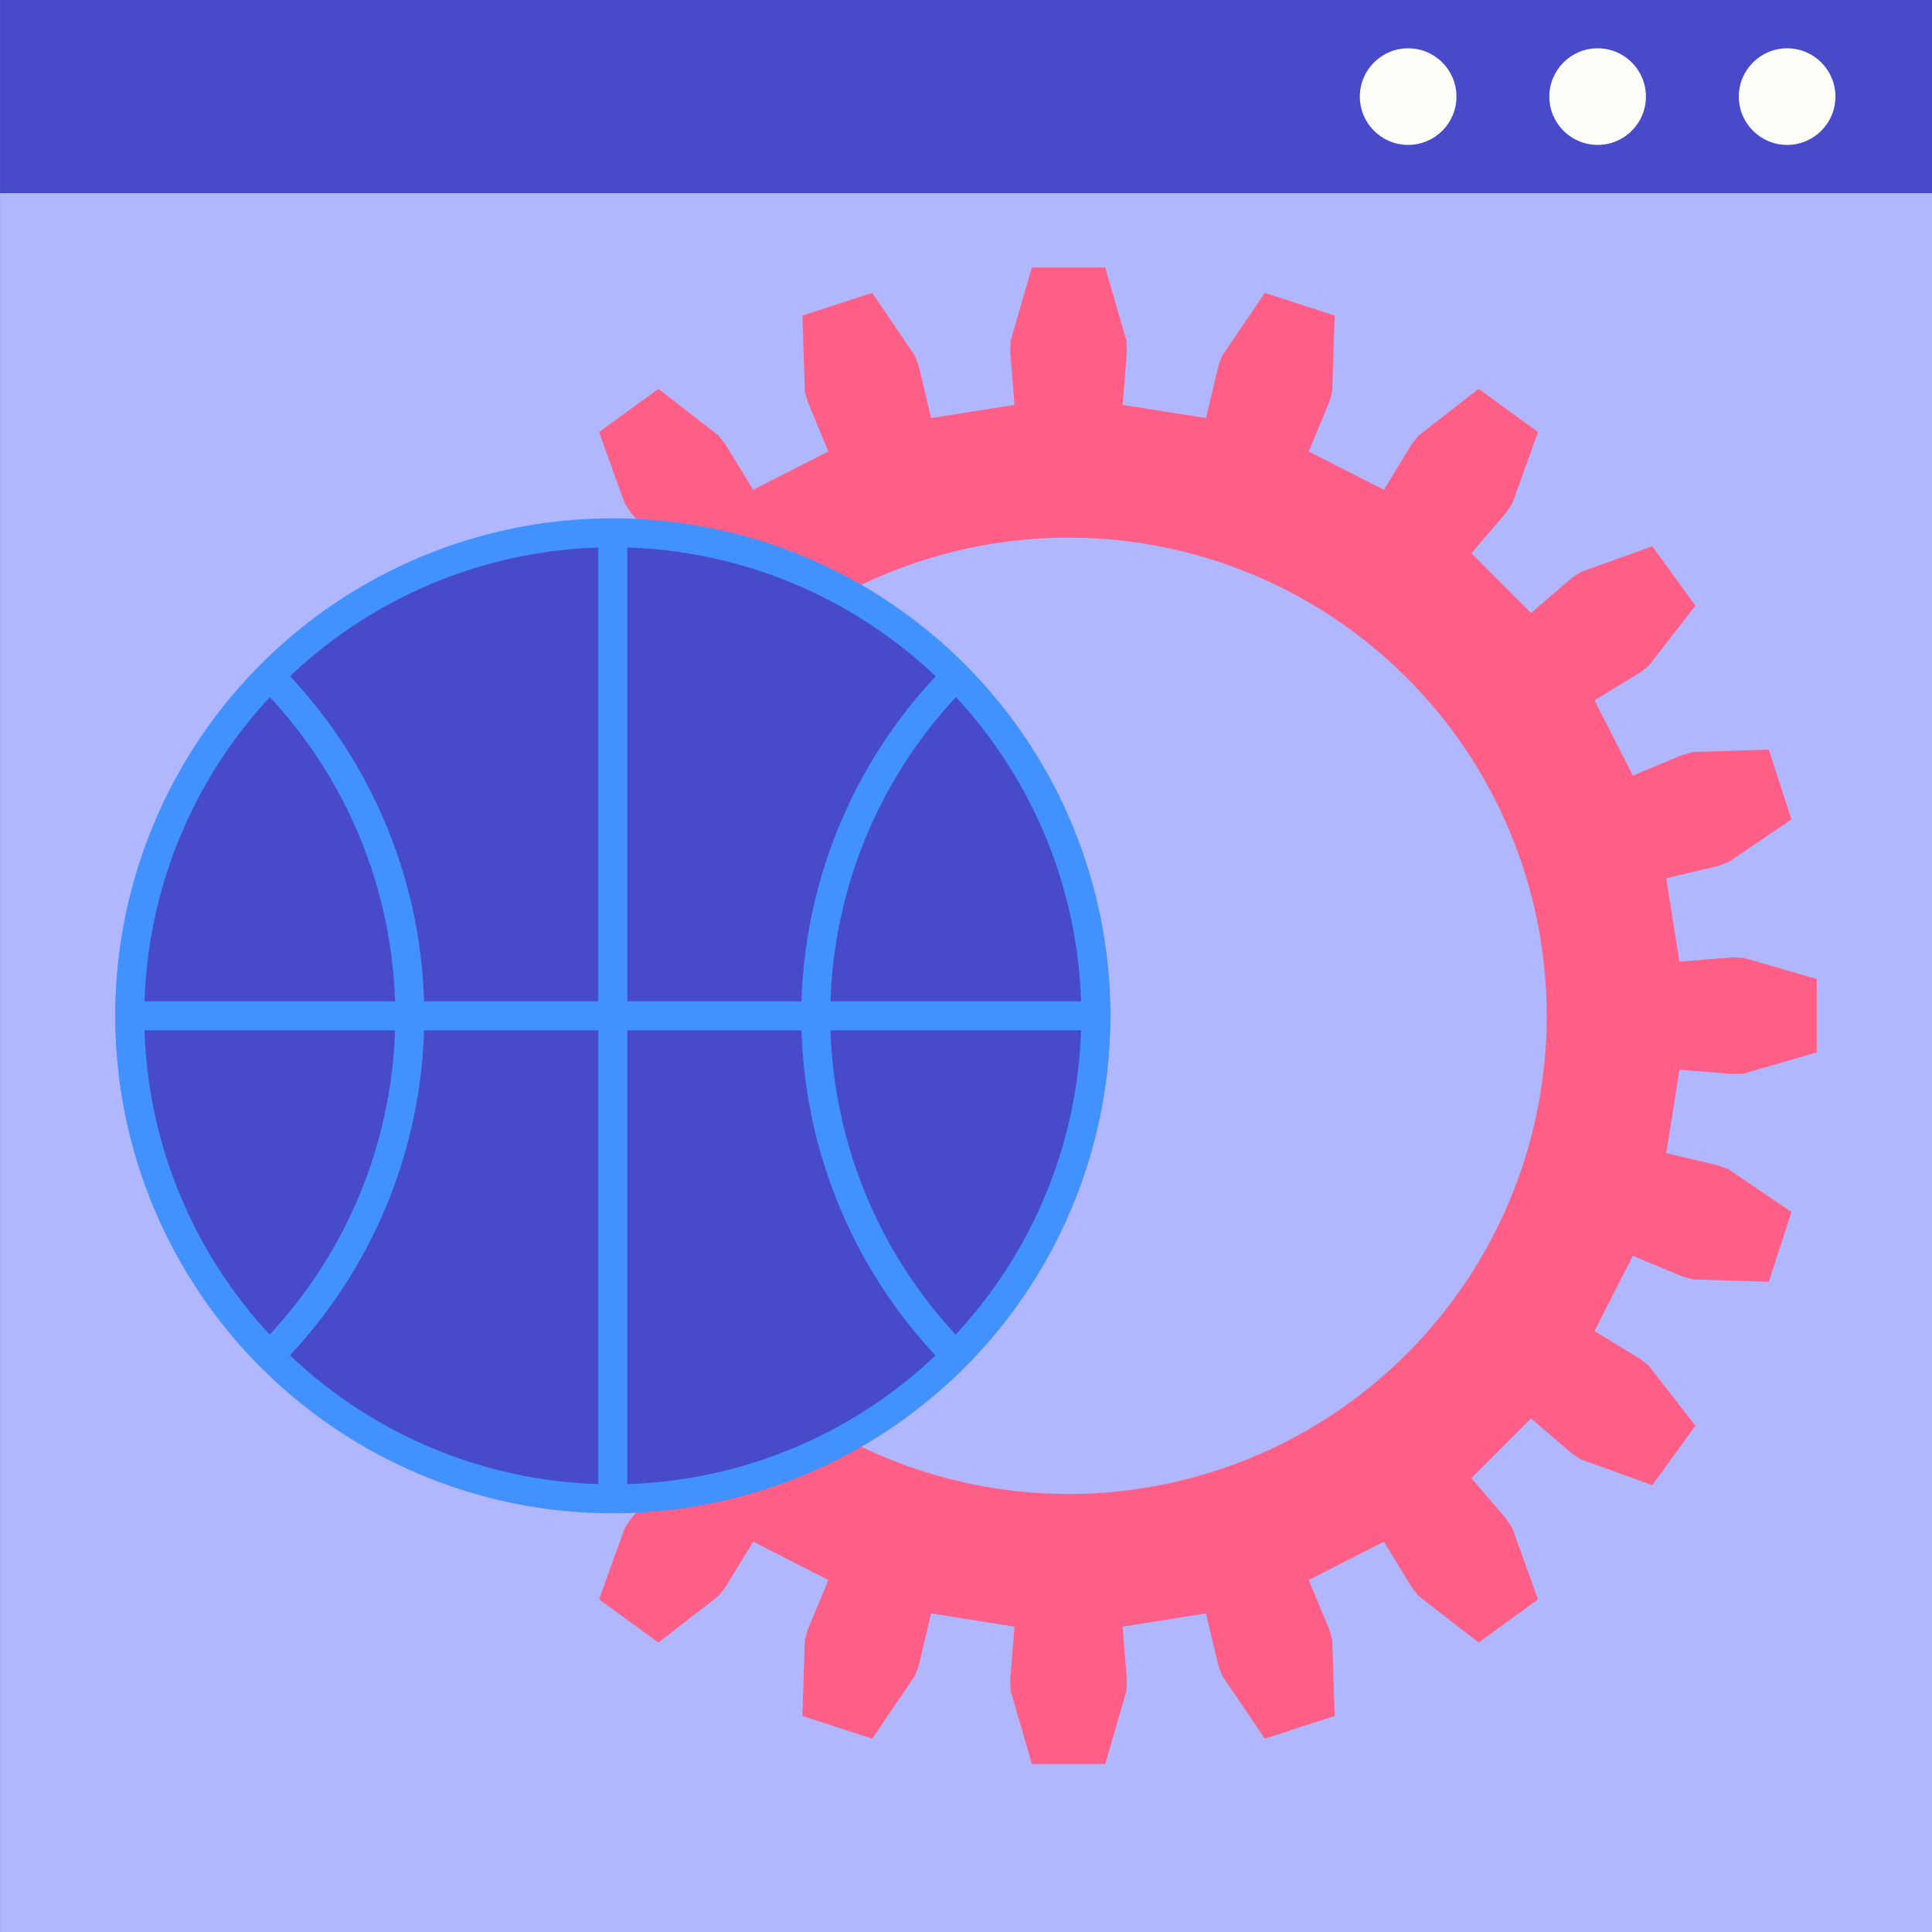<svg width="200" height="200" version="1.1" viewBox="0 0 52.917 52.917" xmlns="http://www.w3.org/2000/svg">
  <rect x="0" y="0" width="52.917" height="52.917" fill="#333333" stroke="none"/>
  <g transform="translate(-96.783 -178.712)">
    <g transform="translate(25.346 -30.975)">
      <g transform="translate(71.438 -34.396)">
        <rect y="244.083" width="52.917" height="52.917" fill="#b0b7ff" style="paint-order:fill markers stroke"/>
        <g transform="translate(-10.583 42.333)">
          <rect x="10.583" y="201.75" width="52.917" height="5.292" fill="#474bc9" style="paint-order:fill markers stroke"/>
          <g transform="translate(37.245 -14.552)" fill="#fcfef7">
            <circle cx="11.906" cy="218.948" r="1.323" style="paint-order:fill markers stroke"/>
            <circle cx="17.096" cy="218.948" r="1.323" style="paint-order:fill markers stroke"/>
            <circle cx="22.286" cy="218.948" r="1.323" style="paint-order:fill markers stroke"/>
          </g>
        </g>
      </g>
      <g transform="translate(-1.737 1.563)">
        <g transform="translate(50.54 206.473)">
          <path d="m50.995 9.113-0.548 1.89-0.01 0.283 0.126 1.566-2.526 0.4-0.364-1.529-0.098-0.266-1.105-1.628-1.723 0.56 0.063 1.967 0.078 0.272 0.604 1.451-2.278 1.161-0.819-1.342-0.175-0.223-1.554-1.207-1.466 1.065 0.667 1.851 0.158 0.235 1.023 1.193-1.808 1.808-1.193-1.023-0.235-0.158-1.851-0.668-1.065 1.466 1.207 1.554 0.223 0.175 1.342 0.819-1.161 2.278-1.451-0.604-0.272-0.078-1.967-0.063-0.56 1.723 1.628 1.105 0.266 0.097 1.529 0.364-0.4 2.525-1.566-0.126-0.283 0.011-1.89 0.548v1.812l1.89 0.548 0.283 0.01 1.566-0.126 0.4 2.525-1.529 0.364-0.266 0.098-1.628 1.105 0.56 1.723 1.967-0.063 0.272-0.078 1.451-0.604 1.161 2.278-1.342 0.819-0.223 0.175-1.207 1.554 1.065 1.466 1.851-0.668 0.235-0.158 1.193-1.023 1.808 1.808-1.023 1.193-0.158 0.236-0.667 1.851 1.466 1.065 1.554-1.207 0.175-0.223 0.819-1.341 2.278 1.161-0.604 1.451-0.078 0.273-0.063 1.967 1.723 0.56 1.105-1.628 0.098-0.266 0.364-1.529 2.526 0.4-0.126 1.566 0.01 0.283 0.548 1.89h1.812l0.548-1.89 0.011-0.283-0.126-1.566 2.525-0.4 0.364 1.529 0.098 0.266 1.105 1.628 1.723-0.56-0.063-1.967-0.078-0.273-0.604-1.451 2.278-1.161 0.819 1.341 0.175 0.223 1.554 1.207 1.466-1.065-0.667-1.851-0.158-0.236-1.023-1.193 1.808-1.808 1.193 1.023 0.235 0.158 1.851 0.668 1.065-1.466-1.207-1.554-0.223-0.175-1.342-0.819 1.161-2.278 1.451 0.604 0.272 0.078 1.967 0.063 0.56-1.723-1.628-1.105-0.266-0.098-1.529-0.364 0.4-2.525 1.566 0.126 0.283-0.01 1.89-0.548v-1.812l-1.89-0.548-0.283-0.011-1.566 0.126-0.4-2.525 1.529-0.364 0.266-0.097 1.628-1.105-0.56-1.723-1.967 0.063-0.272 0.078-1.451 0.604-1.161-2.278 1.342-0.819 0.223-0.175 1.207-1.554-1.065-1.466-1.851 0.668-0.235 0.158-1.193 1.023-1.808-1.808 1.023-1.193 0.158-0.235 0.667-1.851-1.466-1.065-1.554 1.207-0.175 0.223-0.819 1.342-2.278-1.161 0.604-1.451 0.078-0.272 0.063-1.967-1.723-0.56-1.105 1.628-0.098 0.266-0.364 1.529-2.525-0.4 0.126-1.566-0.011-0.283-0.548-1.89zm0.906 7.132a13.229 13.229 0 0 1 13.229 13.229 13.229 13.229 0 0 1-13.229 13.229 13.229 13.229 0 0 1-13.229-13.229 13.229 13.229 0 0 1 13.229-13.229z" fill="#ff5e87" stroke="#ff5e87" stroke-width=".265"/>
        </g>
        <g transform="translate(69.586 42.135)" stroke="#4191ff" stroke-width=".794">
          <g transform="translate(.398)" fill="#474bc9" stroke-linecap="round" stroke-linejoin="round">
            <path d="m33.204 193.812a13.229 13.229 0 0 1-13.229 13.229 13.229 13.229 0 0 1-13.229-13.229 13.229 13.229 0 0 1 13.229-13.229 13.229 13.229 0 0 1 13.229 13.229z" style="paint-order:fill markers stroke"/>
            <path d="m10.583 184.51a13.229 13.229 0 0 0-3.838 9.303 13.229 13.229 0 0 0 3.831 9.302 13.229 13.229 0 0 0 3.838-9.302 13.229 13.229 0 0 0-3.831-9.303z" style="paint-order:fill markers stroke"/>
            <path d="m29.372 184.51a13.229 13.229 0 0 0-3.838 9.303 13.229 13.229 0 0 0 3.831 9.302 13.229 13.229 0 0 0 3.838-9.302 13.229 13.229 0 0 0-3.831-9.303z" style="paint-order:fill markers stroke"/>
          </g>
          <g transform="translate(-.795)" fill="none">
            <path d="m21.167 180.583v26.458"/>
            <path d="m34.396 193.812-26.458-1e-5"/>
          </g>
        </g>
      </g>
    </g>
  </g>
</svg>
